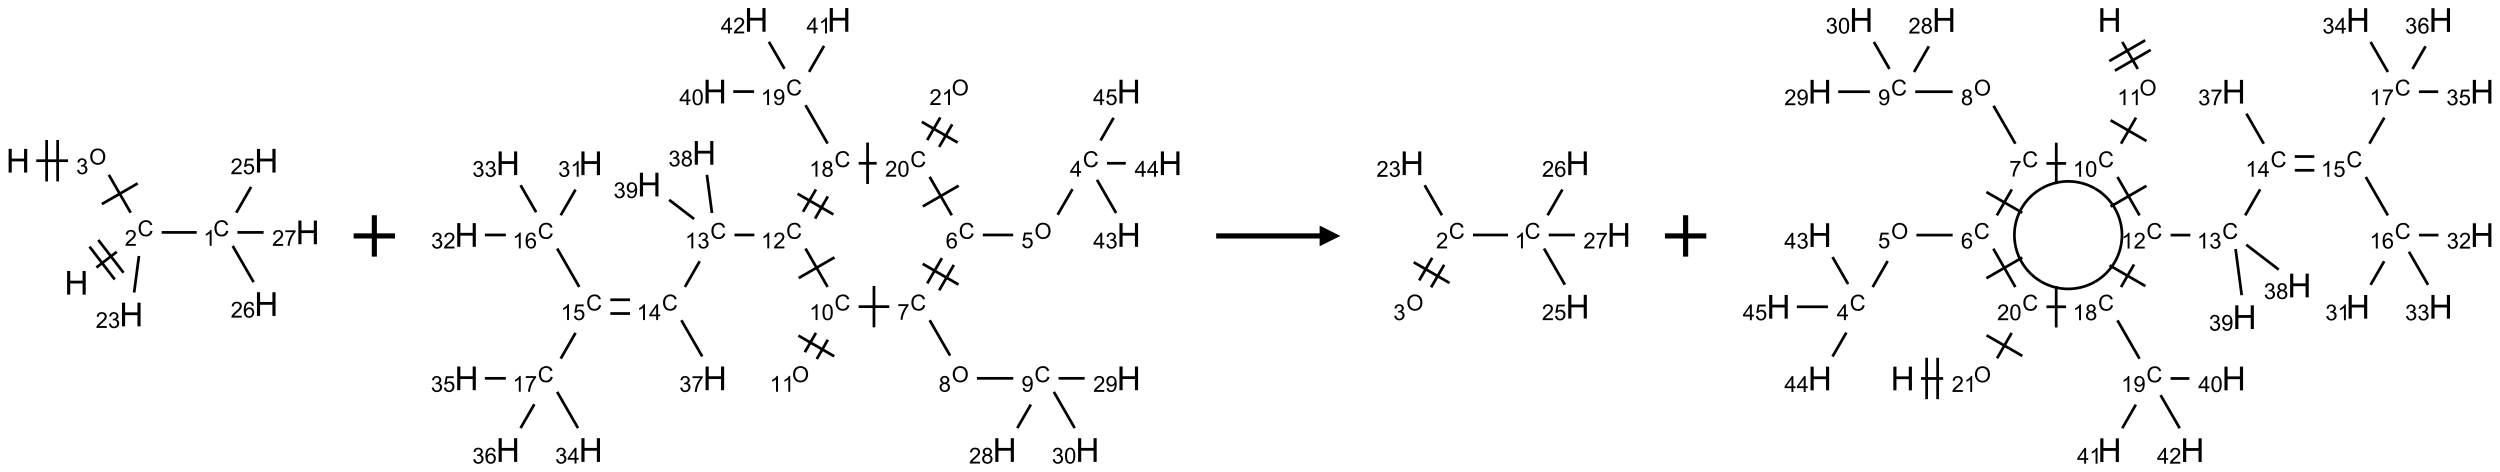 <?xml version="1.0" encoding="UTF-8"?>
<svg xmlns="http://www.w3.org/2000/svg" xmlns:xlink="http://www.w3.org/1999/xlink" width="1208" height="228" viewBox="0 0 1208 228">
<defs>
<g>
<g id="glyph-0-0">
<path d="M 2 0 L 2 -10 L 10 -10 L 10 0 Z M 2.25 -0.25 L 9.75 -0.25 L 9.75 -9.75 L 2.25 -9.75 Z M 2.25 -0.25 "/>
</g>
<g id="glyph-0-1">
<path d="M 1.281 0 L 1.281 -11.453 L 2.797 -11.453 L 2.797 -6.75 L 8.75 -6.75 L 8.75 -11.453 L 10.266 -11.453 L 10.266 0 L 8.75 0 L 8.75 -5.398 L 2.797 -5.398 L 2.797 0 Z M 1.281 0 "/>
</g>
<g id="glyph-1-0">
<path d="M 1.332 0 L 1.332 -6.668 L 6.668 -6.668 L 6.668 0 Z M 1.5 -0.168 L 6.5 -0.168 L 6.5 -6.5 L 1.5 -6.5 Z M 1.5 -0.168 "/>
</g>
<g id="glyph-1-1">
<path d="M 6.27 -2.676 L 7.281 -2.422 C 7.07 -1.594 6.688 -0.961 6.137 -0.523 C 5.586 -0.086 4.914 0.129 4.121 0.129 C 3.297 0.129 2.629 -0.039 2.113 -0.371 C 1.598 -0.707 1.203 -1.191 0.934 -1.828 C 0.664 -2.465 0.531 -3.145 0.531 -3.875 C 0.531 -4.672 0.684 -5.363 0.988 -5.957 C 1.293 -6.547 1.723 -6.996 2.285 -7.305 C 2.844 -7.613 3.461 -7.766 4.137 -7.766 C 4.898 -7.766 5.543 -7.57 6.062 -7.184 C 6.582 -6.793 6.945 -6.246 7.152 -5.543 L 6.156 -5.309 C 5.98 -5.863 5.723 -6.266 5.387 -6.52 C 5.051 -6.773 4.625 -6.902 4.113 -6.902 C 3.527 -6.902 3.039 -6.762 2.645 -6.48 C 2.25 -6.199 1.973 -5.82 1.812 -5.348 C 1.652 -4.871 1.574 -4.383 1.574 -3.879 C 1.574 -3.23 1.668 -2.664 1.855 -2.18 C 2.047 -1.695 2.34 -1.332 2.738 -1.094 C 3.137 -0.855 3.57 -0.734 4.035 -0.734 C 4.602 -0.734 5.082 -0.898 5.473 -1.223 C 5.867 -1.551 6.133 -2.035 6.27 -2.676 Z M 6.27 -2.676 "/>
</g>
<g id="glyph-1-2">
<path d="M 5.371 -0.902 L 5.371 0 L 0.324 0 C 0.316 -0.227 0.352 -0.441 0.434 -0.652 C 0.562 -0.996 0.766 -1.332 1.051 -1.668 C 1.332 -2 1.742 -2.387 2.277 -2.824 C 3.105 -3.504 3.668 -4.043 3.957 -4.441 C 4.25 -4.84 4.395 -5.215 4.395 -5.566 C 4.395 -5.938 4.262 -6.254 3.996 -6.508 C 3.73 -6.762 3.387 -6.891 2.957 -6.891 C 2.508 -6.891 2.145 -6.754 1.875 -6.484 C 1.605 -6.215 1.469 -5.84 1.465 -5.359 L 0.5 -5.457 C 0.566 -6.176 0.812 -6.727 1.246 -7.102 C 1.676 -7.477 2.254 -7.668 2.98 -7.668 C 3.711 -7.668 4.293 -7.465 4.719 -7.059 C 5.145 -6.652 5.359 -6.148 5.359 -5.547 C 5.359 -5.242 5.297 -4.941 5.172 -4.645 C 5.047 -4.352 4.84 -4.039 4.551 -3.715 C 4.262 -3.387 3.777 -2.938 3.105 -2.371 C 2.543 -1.898 2.18 -1.578 2.02 -1.41 C 1.859 -1.242 1.73 -1.07 1.625 -0.902 Z M 5.371 -0.902 "/>
</g>
<g id="glyph-1-3">
<path d="M 3.973 0 L 3.035 0 L 3.035 -5.973 C 2.809 -5.758 2.516 -5.543 2.148 -5.328 C 1.781 -5.113 1.453 -4.953 1.16 -4.844 L 1.16 -5.75 C 1.684 -5.996 2.145 -6.297 2.535 -6.645 C 2.93 -6.996 3.207 -7.336 3.371 -7.668 L 3.973 -7.668 Z M 3.973 0 "/>
</g>
<g id="glyph-1-4">
<path d="M 0.441 -2 L 1.426 -2.082 C 1.5 -1.605 1.668 -1.242 1.934 -1.004 C 2.199 -0.762 2.52 -0.641 2.895 -0.641 C 3.348 -0.641 3.73 -0.812 4.043 -1.152 C 4.355 -1.492 4.512 -1.941 4.512 -2.504 C 4.512 -3.039 4.359 -3.461 4.059 -3.77 C 3.758 -4.078 3.367 -4.234 2.879 -4.234 C 2.578 -4.234 2.305 -4.164 2.062 -4.027 C 1.82 -3.891 1.629 -3.715 1.488 -3.496 L 0.609 -3.609 L 1.348 -7.531 L 5.145 -7.531 L 5.145 -6.637 L 2.098 -6.637 L 1.688 -4.582 C 2.145 -4.902 2.625 -5.062 3.129 -5.062 C 3.797 -5.062 4.359 -4.832 4.816 -4.371 C 5.277 -3.91 5.504 -3.312 5.504 -2.59 C 5.504 -1.898 5.305 -1.301 4.902 -0.797 C 4.41 -0.18 3.742 0.129 2.895 0.129 C 2.199 0.129 1.633 -0.062 1.195 -0.453 C 0.758 -0.844 0.504 -1.359 0.441 -2 Z M 0.441 -2 "/>
</g>
<g id="glyph-1-5">
<path d="M 5.309 -5.766 L 4.375 -5.691 C 4.293 -6.059 4.172 -6.328 4.02 -6.496 C 3.766 -6.762 3.453 -6.895 3.082 -6.895 C 2.785 -6.895 2.523 -6.812 2.297 -6.645 C 2 -6.43 1.77 -6.117 1.598 -5.703 C 1.43 -5.289 1.34 -4.703 1.332 -3.938 C 1.559 -4.281 1.836 -4.535 2.16 -4.703 C 2.488 -4.871 2.828 -4.953 3.188 -4.953 C 3.812 -4.953 4.344 -4.723 4.785 -4.262 C 5.223 -3.801 5.441 -3.207 5.441 -2.48 C 5.441 -2 5.34 -1.555 5.133 -1.145 C 4.926 -0.73 4.641 -0.418 4.281 -0.199 C 3.922 0.02 3.512 0.129 3.051 0.129 C 2.27 0.129 1.633 -0.156 1.141 -0.73 C 0.648 -1.305 0.402 -2.254 0.402 -3.574 C 0.402 -5.051 0.672 -6.121 1.219 -6.793 C 1.695 -7.375 2.336 -7.668 3.141 -7.668 C 3.742 -7.668 4.234 -7.5 4.617 -7.16 C 5 -6.824 5.23 -6.359 5.309 -5.766 Z M 1.48 -2.473 C 1.48 -2.152 1.547 -1.844 1.684 -1.547 C 1.82 -1.25 2.016 -1.027 2.262 -0.871 C 2.508 -0.719 2.766 -0.641 3.035 -0.641 C 3.434 -0.641 3.773 -0.801 4.059 -1.121 C 4.344 -1.441 4.484 -1.875 4.484 -2.422 C 4.484 -2.949 4.344 -3.367 4.062 -3.668 C 3.781 -3.973 3.426 -4.125 3 -4.125 C 2.578 -4.125 2.219 -3.973 1.922 -3.668 C 1.625 -3.363 1.48 -2.969 1.48 -2.473 Z M 1.48 -2.473 "/>
</g>
<g id="glyph-1-6">
<path d="M 0.504 -6.637 L 0.504 -7.535 L 5.449 -7.535 L 5.449 -6.809 C 4.961 -6.289 4.48 -5.602 4.004 -4.746 C 3.527 -3.887 3.156 -3.004 2.895 -2.098 C 2.707 -1.461 2.59 -0.762 2.535 0 L 1.574 0 C 1.582 -0.602 1.703 -1.328 1.926 -2.176 C 2.152 -3.027 2.477 -3.848 2.898 -4.637 C 3.32 -5.426 3.77 -6.094 4.246 -6.637 Z M 0.504 -6.637 "/>
</g>
<g id="glyph-1-7">
<path d="M 0.516 -3.719 C 0.516 -4.984 0.855 -5.977 1.535 -6.695 C 2.215 -7.414 3.094 -7.77 4.172 -7.77 C 4.875 -7.77 5.512 -7.602 6.078 -7.266 C 6.645 -6.93 7.074 -6.461 7.371 -5.855 C 7.668 -5.254 7.816 -4.57 7.816 -3.809 C 7.816 -3.035 7.66 -2.34 7.348 -1.73 C 7.035 -1.117 6.594 -0.656 6.02 -0.34 C 5.449 -0.027 4.828 0.129 4.168 0.129 C 3.449 0.129 2.805 -0.043 2.238 -0.391 C 1.672 -0.738 1.246 -1.211 0.953 -1.812 C 0.66 -2.414 0.516 -3.047 0.516 -3.719 Z M 1.559 -3.703 C 1.559 -2.781 1.805 -2.059 2.301 -1.527 C 2.793 -1 3.414 -0.734 4.16 -0.734 C 4.922 -0.734 5.547 -1 6.039 -1.535 C 6.531 -2.07 6.777 -2.828 6.777 -3.812 C 6.777 -4.434 6.672 -4.977 6.461 -5.441 C 6.25 -5.902 5.945 -6.262 5.539 -6.52 C 5.133 -6.773 4.68 -6.902 4.176 -6.902 C 3.461 -6.902 2.848 -6.656 2.332 -6.164 C 1.816 -5.672 1.559 -4.852 1.559 -3.703 Z M 1.559 -3.703 "/>
</g>
<g id="glyph-1-8">
<path d="M 0.449 -2.016 L 1.387 -2.141 C 1.492 -1.609 1.676 -1.227 1.934 -0.992 C 2.191 -0.758 2.508 -0.641 2.879 -0.641 C 3.32 -0.641 3.695 -0.793 3.996 -1.098 C 4.301 -1.402 4.453 -1.781 4.453 -2.234 C 4.453 -2.664 4.312 -3.02 4.031 -3.301 C 3.75 -3.578 3.391 -3.719 2.957 -3.719 C 2.781 -3.719 2.562 -3.684 2.297 -3.613 L 2.402 -4.438 C 2.465 -4.43 2.516 -4.426 2.551 -4.426 C 2.949 -4.426 3.312 -4.531 3.629 -4.738 C 3.949 -4.949 4.109 -5.27 4.109 -5.703 C 4.109 -6.047 3.992 -6.332 3.762 -6.559 C 3.527 -6.785 3.227 -6.895 2.859 -6.895 C 2.496 -6.895 2.191 -6.781 1.949 -6.551 C 1.707 -6.324 1.547 -5.98 1.48 -5.52 L 0.543 -5.688 C 0.656 -6.316 0.918 -6.805 1.324 -7.148 C 1.73 -7.492 2.234 -7.668 2.84 -7.668 C 3.254 -7.668 3.641 -7.578 3.988 -7.398 C 4.34 -7.219 4.609 -6.977 4.793 -6.668 C 4.98 -6.359 5.074 -6.031 5.074 -5.684 C 5.074 -5.352 4.984 -5.051 4.809 -4.781 C 4.629 -4.512 4.367 -4.297 4.02 -4.137 C 4.473 -4.031 4.824 -3.816 5.074 -3.488 C 5.324 -3.16 5.449 -2.75 5.449 -2.254 C 5.449 -1.59 5.203 -1.023 4.719 -0.559 C 4.234 -0.098 3.617 0.137 2.875 0.137 C 2.203 0.137 1.648 -0.062 1.207 -0.465 C 0.762 -0.863 0.512 -1.379 0.449 -2.016 Z M 0.449 -2.016 "/>
</g>
<g id="glyph-1-9">
<path d="M 3.449 0 L 3.449 -1.828 L 0.137 -1.828 L 0.137 -2.688 L 3.621 -7.637 L 4.387 -7.637 L 4.387 -2.688 L 5.418 -2.688 L 5.418 -1.828 L 4.387 -1.828 L 4.387 0 Z M 3.449 -2.688 L 3.449 -6.129 L 1.059 -2.688 Z M 3.449 -2.688 "/>
</g>
<g id="glyph-1-10">
<path d="M 1.887 -4.141 C 1.496 -4.281 1.207 -4.484 1.02 -4.75 C 0.832 -5.016 0.738 -5.328 0.738 -5.699 C 0.738 -6.254 0.938 -6.719 1.34 -7.098 C 1.738 -7.477 2.27 -7.668 2.934 -7.668 C 3.598 -7.668 4.137 -7.473 4.543 -7.086 C 4.949 -6.699 5.152 -6.227 5.152 -5.672 C 5.152 -5.316 5.059 -5.008 4.871 -4.746 C 4.688 -4.484 4.406 -4.281 4.027 -4.141 C 4.496 -3.988 4.852 -3.742 5.098 -3.402 C 5.34 -3.062 5.465 -2.656 5.465 -2.184 C 5.465 -1.531 5.234 -0.98 4.77 -0.535 C 4.309 -0.09 3.703 0.129 2.949 0.129 C 2.195 0.129 1.586 -0.094 1.125 -0.539 C 0.664 -0.984 0.434 -1.543 0.434 -2.207 C 0.434 -2.703 0.559 -3.121 0.809 -3.457 C 1.062 -3.793 1.422 -4.02 1.887 -4.141 Z M 1.699 -5.73 C 1.699 -5.367 1.812 -5.074 2.047 -4.844 C 2.281 -4.613 2.582 -4.5 2.953 -4.5 C 3.312 -4.5 3.609 -4.613 3.84 -4.84 C 4.07 -5.066 4.188 -5.348 4.188 -5.676 C 4.188 -6.02 4.07 -6.309 3.832 -6.543 C 3.594 -6.777 3.297 -6.895 2.941 -6.895 C 2.586 -6.895 2.289 -6.781 2.051 -6.551 C 1.816 -6.324 1.699 -6.047 1.699 -5.73 Z M 1.395 -2.203 C 1.395 -1.938 1.461 -1.676 1.586 -1.426 C 1.711 -1.176 1.902 -0.984 2.152 -0.848 C 2.402 -0.711 2.672 -0.641 2.957 -0.641 C 3.406 -0.641 3.777 -0.785 4.066 -1.074 C 4.359 -1.363 4.504 -1.727 4.504 -2.172 C 4.504 -2.625 4.355 -2.996 4.055 -3.293 C 3.754 -3.586 3.379 -3.734 2.926 -3.734 C 2.484 -3.734 2.121 -3.59 1.832 -3.297 C 1.543 -3.004 1.395 -2.641 1.395 -2.203 Z M 1.395 -2.203 "/>
</g>
<g id="glyph-1-11">
<path d="M 0.582 -1.766 L 1.484 -1.848 C 1.562 -1.426 1.707 -1.117 1.922 -0.926 C 2.137 -0.734 2.414 -0.641 2.75 -0.641 C 3.039 -0.641 3.289 -0.707 3.508 -0.84 C 3.727 -0.973 3.902 -1.148 4.043 -1.367 C 4.18 -1.586 4.297 -1.887 4.391 -2.262 C 4.484 -2.637 4.531 -3.016 4.531 -3.406 C 4.531 -3.449 4.531 -3.512 4.527 -3.594 C 4.34 -3.297 4.082 -3.055 3.758 -2.867 C 3.434 -2.68 3.082 -2.59 2.703 -2.59 C 2.07 -2.59 1.535 -2.816 1.098 -3.277 C 0.66 -3.734 0.441 -4.34 0.441 -5.09 C 0.441 -5.863 0.672 -6.484 1.129 -6.957 C 1.586 -7.43 2.156 -7.668 2.844 -7.668 C 3.34 -7.668 3.793 -7.531 4.207 -7.266 C 4.617 -7 4.93 -6.617 5.145 -6.121 C 5.355 -5.629 5.465 -4.91 5.465 -3.973 C 5.465 -2.996 5.359 -2.223 5.145 -1.645 C 4.934 -1.066 4.617 -0.625 4.199 -0.324 C 3.781 -0.02 3.293 0.129 2.73 0.129 C 2.133 0.129 1.645 -0.035 1.266 -0.367 C 0.887 -0.699 0.66 -1.164 0.582 -1.766 Z M 4.422 -5.137 C 4.422 -5.676 4.277 -6.102 3.992 -6.418 C 3.707 -6.734 3.359 -6.891 2.957 -6.891 C 2.543 -6.891 2.18 -6.719 1.871 -6.379 C 1.562 -6.039 1.406 -5.598 1.406 -5.059 C 1.406 -4.57 1.555 -4.176 1.848 -3.871 C 2.141 -3.566 2.5 -3.418 2.934 -3.418 C 3.367 -3.418 3.723 -3.57 4.004 -3.871 C 4.281 -4.176 4.422 -4.598 4.422 -5.137 Z M 4.422 -5.137 "/>
</g>
<g id="glyph-1-12">
<path d="M 0.441 -3.766 C 0.441 -4.668 0.535 -5.395 0.723 -5.945 C 0.906 -6.496 1.184 -6.922 1.551 -7.219 C 1.918 -7.516 2.375 -7.668 2.934 -7.668 C 3.344 -7.668 3.703 -7.586 4.012 -7.418 C 4.32 -7.254 4.574 -7.016 4.777 -6.707 C 4.977 -6.395 5.137 -6.016 5.25 -5.57 C 5.363 -5.125 5.422 -4.523 5.422 -3.766 C 5.422 -2.871 5.328 -2.148 5.145 -1.598 C 4.961 -1.047 4.688 -0.621 4.32 -0.32 C 3.953 -0.02 3.492 0.129 2.934 0.129 C 2.195 0.129 1.617 -0.133 1.199 -0.66 C 0.695 -1.297 0.441 -2.332 0.441 -3.766 Z M 1.406 -3.766 C 1.406 -2.512 1.555 -1.68 1.848 -1.262 C 2.141 -0.848 2.5 -0.641 2.934 -0.641 C 3.363 -0.641 3.727 -0.848 4.02 -1.266 C 4.312 -1.684 4.457 -2.516 4.457 -3.766 C 4.457 -5.023 4.312 -5.859 4.02 -6.27 C 3.727 -6.684 3.359 -6.891 2.922 -6.891 C 2.492 -6.891 2.148 -6.707 1.891 -6.344 C 1.566 -5.879 1.406 -5.02 1.406 -3.766 Z M 1.406 -3.766 "/>
</g>
</g>
</defs>
<path fill="none" stroke-width="0.033" stroke-linecap="butt" stroke-linejoin="miter" stroke="rgb(0%, 0%, 0%)" stroke-opacity="1" stroke-miterlimit="10" d="M 0.948 1.29 L 1.194 1.101 " transform="matrix(40, 0, 0, 40, 8.652, 77.654)"/>
<path fill="none" stroke-width="0.033" stroke-linecap="butt" stroke-linejoin="miter" stroke="rgb(0%, 0%, 0%)" stroke-opacity="1" stroke-miterlimit="10" d="M 1.276 1.353 L 0.971 0.957 " transform="matrix(40, 0, 0, 40, 8.652, 77.654)"/>
<path fill="none" stroke-width="0.033" stroke-linecap="butt" stroke-linejoin="miter" stroke="rgb(0%, 0%, 0%)" stroke-opacity="1" stroke-miterlimit="10" d="M 1.17 1.435 L 0.865 1.038 " transform="matrix(40, 0, 0, 40, 8.652, 77.654)"/>
<path fill="none" stroke-width="0.033" stroke-linecap="butt" stroke-linejoin="miter" stroke="rgb(0%, 0%, 0%)" stroke-opacity="1" stroke-miterlimit="10" d="M 1.737 0.866 L 2.16 0.866 " transform="matrix(40, 0, 0, 40, 8.652, 77.654)"/>
<path fill="none" stroke-width="0.033" stroke-linecap="butt" stroke-linejoin="miter" stroke="rgb(0%, 0%, 0%)" stroke-opacity="1" stroke-miterlimit="10" d="M 2.638 0.628 L 2.817 0.317 " transform="matrix(40, 0, 0, 40, 8.652, 77.654)"/>
<path fill="none" stroke-width="0.033" stroke-linecap="butt" stroke-linejoin="miter" stroke="rgb(0%, 0%, 0%)" stroke-opacity="1" stroke-miterlimit="10" d="M 2.595 1.03 L 2.847 1.467 " transform="matrix(40, 0, 0, 40, 8.652, 77.654)"/>
<path fill="none" stroke-width="0.033" stroke-linecap="butt" stroke-linejoin="miter" stroke="rgb(0%, 0%, 0%)" stroke-opacity="1" stroke-miterlimit="10" d="M 2.652 0.866 L 2.968 0.866 " transform="matrix(40, 0, 0, 40, 8.652, 77.654)"/>
<path fill="none" stroke-width="0.033" stroke-linecap="butt" stroke-linejoin="miter" stroke="rgb(0%, 0%, 0%)" stroke-opacity="1" stroke-miterlimit="10" d="M 1.362 0.628 L 1.098 0.17 " transform="matrix(40, 0, 0, 40, 8.652, 77.654)"/>
<path fill="none" stroke-width="0.033" stroke-linecap="butt" stroke-linejoin="miter" stroke="rgb(0%, 0%, 0%)" stroke-opacity="1" stroke-miterlimit="10" d="M 1.447 0.274 L 1.014 0.524 " transform="matrix(40, 0, 0, 40, 8.652, 77.654)"/>
<path fill="none" stroke-width="0.033" stroke-linecap="butt" stroke-linejoin="miter" stroke="rgb(0%, 0%, 0%)" stroke-opacity="1" stroke-miterlimit="10" d="M 0.605 0 L 0.222 0 " transform="matrix(40, 0, 0, 40, 8.652, 77.654)"/>
<path fill="none" stroke-width="0.033" stroke-linecap="butt" stroke-linejoin="miter" stroke="rgb(0%, 0%, 0%)" stroke-opacity="1" stroke-miterlimit="10" d="M 0.347 -0.25 L 0.347 0.25 " transform="matrix(40, 0, 0, 40, 8.652, 77.654)"/>
<path fill="none" stroke-width="0.033" stroke-linecap="butt" stroke-linejoin="miter" stroke="rgb(0%, 0%, 0%)" stroke-opacity="1" stroke-miterlimit="10" d="M 0.48 -0.25 L 0.48 0.25 " transform="matrix(40, 0, 0, 40, 8.652, 77.654)"/>
<path fill="none" stroke-width="0.033" stroke-linecap="butt" stroke-linejoin="miter" stroke="rgb(0%, 0%, 0%)" stroke-opacity="1" stroke-miterlimit="10" d="M 1.462 1.151 L 1.404 1.592 " transform="matrix(40, 0, 0, 40, 8.652, 77.654)"/>
<g fill="rgb(0%, 0%, 0%)" fill-opacity="1">
<use xlink:href="#glyph-0-1" x="31.145" y="142.375"/>
</g>
<g fill="rgb(0%, 0%, 0%)" fill-opacity="1">
<use xlink:href="#glyph-1-1" x="66.434" y="114.141"/>
</g>
<g fill="rgb(0%, 0%, 0%)" fill-opacity="1">
<use xlink:href="#glyph-1-2" x="60.262" y="118.777"/>
</g>
<g fill="rgb(0%, 0%, 0%)" fill-opacity="1">
<use xlink:href="#glyph-1-1" x="103.059" y="114.141"/>
</g>
<g fill="rgb(0%, 0%, 0%)" fill-opacity="1">
<use xlink:href="#glyph-1-3" x="98.281" y="118.777"/>
</g>
<g fill="rgb(0%, 0%, 0%)" fill-opacity="1">
<use xlink:href="#glyph-0-1" x="122.879" y="83.383"/>
</g>
<g fill="rgb(0%, 0%, 0%)" fill-opacity="1">
<use xlink:href="#glyph-1-2" x="111.391" y="84.176"/>
<use xlink:href="#glyph-1-4" x="117.323" y="84.176"/>
</g>
<g fill="rgb(0%, 0%, 0%)" fill-opacity="1">
<use xlink:href="#glyph-0-1" x="122.879" y="152.664"/>
</g>
<g fill="rgb(0%, 0%, 0%)" fill-opacity="1">
<use xlink:href="#glyph-1-2" x="111.453" y="153.457"/>
<use xlink:href="#glyph-1-5" x="117.385" y="153.457"/>
</g>
<g fill="rgb(0%, 0%, 0%)" fill-opacity="1">
<use xlink:href="#glyph-0-1" x="142.879" y="118.023"/>
</g>
<g fill="rgb(0%, 0%, 0%)" fill-opacity="1">
<use xlink:href="#glyph-1-2" x="131.449" y="118.816"/>
<use xlink:href="#glyph-1-6" x="137.382" y="118.816"/>
</g>
<g fill="rgb(0%, 0%, 0%)" fill-opacity="1">
<use xlink:href="#glyph-1-7" x="43.074" y="79.504"/>
</g>
<g fill="rgb(0%, 0%, 0%)" fill-opacity="1">
<use xlink:href="#glyph-1-8" x="36.809" y="84.137"/>
</g>
<g fill="rgb(0%, 0%, 0%)" fill-opacity="1">
<use xlink:href="#glyph-0-1" x="2.879" y="83.383"/>
</g>
<g fill="rgb(0%, 0%, 0%)" fill-opacity="1">
<use xlink:href="#glyph-0-1" x="57.66" y="157.68"/>
</g>
<g fill="rgb(0%, 0%, 0%)" fill-opacity="1">
<use xlink:href="#glyph-1-2" x="46.227" y="158.473"/>
<use xlink:href="#glyph-1-8" x="52.159" y="158.473"/>
</g>
<path fill="none" stroke-width="0.062" stroke-linecap="butt" stroke-linejoin="miter" stroke="rgb(0%, 0%, 0%)" stroke-opacity="1" stroke-miterlimit="10" d="M -0 0 L 0.5 0 M 0.25 -0.25 L 0.25 0.25 " transform="matrix(40, 0, 0, 40, 170.875, 114)"/>
<path fill="none" stroke-width="0.033" stroke-linecap="butt" stroke-linejoin="miter" stroke="rgb(0%, 0%, 0%)" stroke-opacity="1" stroke-miterlimit="10" d="M 7.32 2.044 L 7.141 2.354 " transform="matrix(40, 0, 0, 40, 225.422, 9.611)"/>
<path fill="none" stroke-width="0.033" stroke-linecap="butt" stroke-linejoin="miter" stroke="rgb(0%, 0%, 0%)" stroke-opacity="1" stroke-miterlimit="10" d="M 6.604 2.598 L 6.237 2.598 " transform="matrix(40, 0, 0, 40, 225.422, 9.611)"/>
<path fill="none" stroke-width="0.033" stroke-linecap="butt" stroke-linejoin="miter" stroke="rgb(0%, 0%, 0%)" stroke-opacity="1" stroke-miterlimit="10" d="M 5.743 2.877 L 5.565 3.184 " transform="matrix(40, 0, 0, 40, 225.422, 9.611)"/>
<path fill="none" stroke-width="0.033" stroke-linecap="butt" stroke-linejoin="miter" stroke="rgb(0%, 0%, 0%)" stroke-opacity="1" stroke-miterlimit="10" d="M 5.887 2.96 L 5.71 3.267 " transform="matrix(40, 0, 0, 40, 225.422, 9.611)"/>
<path fill="none" stroke-width="0.033" stroke-linecap="butt" stroke-linejoin="miter" stroke="rgb(0%, 0%, 0%)" stroke-opacity="1" stroke-miterlimit="10" d="M 5.51 2.947 L 5.943 3.197 " transform="matrix(40, 0, 0, 40, 225.422, 9.611)"/>
<path fill="none" stroke-width="0.033" stroke-linecap="butt" stroke-linejoin="miter" stroke="rgb(0%, 0%, 0%)" stroke-opacity="1" stroke-miterlimit="10" d="M 5.595 3.628 L 5.841 4.055 " transform="matrix(40, 0, 0, 40, 225.422, 9.611)"/>
<path fill="none" stroke-width="0.033" stroke-linecap="butt" stroke-linejoin="miter" stroke="rgb(0%, 0%, 0%)" stroke-opacity="1" stroke-miterlimit="10" d="M 6.166 4.33 L 6.605 4.33 " transform="matrix(40, 0, 0, 40, 225.422, 9.611)"/>
<path fill="none" stroke-width="0.033" stroke-linecap="butt" stroke-linejoin="miter" stroke="rgb(0%, 0%, 0%)" stroke-opacity="1" stroke-miterlimit="10" d="M 6.817 4.647 L 6.653 4.931 " transform="matrix(40, 0, 0, 40, 225.422, 9.611)"/>
<path fill="none" stroke-width="0.033" stroke-linecap="butt" stroke-linejoin="miter" stroke="rgb(0%, 0%, 0%)" stroke-opacity="1" stroke-miterlimit="10" d="M 7.152 4.33 L 7.467 4.33 " transform="matrix(40, 0, 0, 40, 225.422, 9.611)"/>
<path fill="none" stroke-width="0.033" stroke-linecap="butt" stroke-linejoin="miter" stroke="rgb(0%, 0%, 0%)" stroke-opacity="1" stroke-miterlimit="10" d="M 7.095 4.494 L 7.347 4.931 " transform="matrix(40, 0, 0, 40, 225.422, 9.611)"/>
<path fill="none" stroke-width="0.033" stroke-linecap="butt" stroke-linejoin="miter" stroke="rgb(0%, 0%, 0%)" stroke-opacity="1" stroke-miterlimit="10" d="M 5.107 3.464 L 4.737 3.464 " transform="matrix(40, 0, 0, 40, 225.422, 9.611)"/>
<path fill="none" stroke-width="0.033" stroke-linecap="butt" stroke-linejoin="miter" stroke="rgb(0%, 0%, 0%)" stroke-opacity="1" stroke-miterlimit="10" d="M 4.922 3.214 L 4.922 3.714 " transform="matrix(40, 0, 0, 40, 225.422, 9.611)"/>
<path fill="none" stroke-width="0.033" stroke-linecap="butt" stroke-linejoin="miter" stroke="rgb(0%, 0%, 0%)" stroke-opacity="1" stroke-miterlimit="10" d="M 4.221 3.781 L 4.087 4.014 " transform="matrix(40, 0, 0, 40, 225.422, 9.611)"/>
<path fill="none" stroke-width="0.033" stroke-linecap="butt" stroke-linejoin="miter" stroke="rgb(0%, 0%, 0%)" stroke-opacity="1" stroke-miterlimit="10" d="M 4.365 3.864 L 4.231 4.097 " transform="matrix(40, 0, 0, 40, 225.422, 9.611)"/>
<path fill="none" stroke-width="0.033" stroke-linecap="butt" stroke-linejoin="miter" stroke="rgb(0%, 0%, 0%)" stroke-opacity="1" stroke-miterlimit="10" d="M 4.009 3.814 L 4.442 4.064 " transform="matrix(40, 0, 0, 40, 225.422, 9.611)"/>
<path fill="none" stroke-width="0.033" stroke-linecap="butt" stroke-linejoin="miter" stroke="rgb(0%, 0%, 0%)" stroke-opacity="1" stroke-miterlimit="10" d="M 4.362 3.226 L 4.095 2.762 " transform="matrix(40, 0, 0, 40, 225.422, 9.611)"/>
<path fill="none" stroke-width="0.033" stroke-linecap="butt" stroke-linejoin="miter" stroke="rgb(0%, 0%, 0%)" stroke-opacity="1" stroke-miterlimit="10" d="M 4.445 2.869 L 4.012 3.119 " transform="matrix(40, 0, 0, 40, 225.422, 9.611)"/>
<path fill="none" stroke-width="0.033" stroke-linecap="butt" stroke-linejoin="miter" stroke="rgb(0%, 0%, 0%)" stroke-opacity="1" stroke-miterlimit="10" d="M 3.477 2.598 L 3.237 2.598 " transform="matrix(40, 0, 0, 40, 225.422, 9.611)"/>
<path fill="none" stroke-width="0.033" stroke-linecap="butt" stroke-linejoin="miter" stroke="rgb(0%, 0%, 0%)" stroke-opacity="1" stroke-miterlimit="10" d="M 2.817 2.915 L 2.638 3.226 " transform="matrix(40, 0, 0, 40, 225.422, 9.611)"/>
<path fill="none" stroke-width="0.033" stroke-linecap="butt" stroke-linejoin="miter" stroke="rgb(0%, 0%, 0%)" stroke-opacity="1" stroke-miterlimit="10" d="M 1.975 3.381 L 1.737 3.381 " transform="matrix(40, 0, 0, 40, 225.422, 9.611)"/>
<path fill="none" stroke-width="0.033" stroke-linecap="butt" stroke-linejoin="miter" stroke="rgb(0%, 0%, 0%)" stroke-opacity="1" stroke-miterlimit="10" d="M 1.975 3.547 L 1.737 3.547 " transform="matrix(40, 0, 0, 40, 225.422, 9.611)"/>
<path fill="none" stroke-width="0.033" stroke-linecap="butt" stroke-linejoin="miter" stroke="rgb(0%, 0%, 0%)" stroke-opacity="1" stroke-miterlimit="10" d="M 1.362 3.226 L 1.095 2.762 " transform="matrix(40, 0, 0, 40, 225.422, 9.611)"/>
<path fill="none" stroke-width="0.033" stroke-linecap="butt" stroke-linejoin="miter" stroke="rgb(0%, 0%, 0%)" stroke-opacity="1" stroke-miterlimit="10" d="M 1.138 2.36 L 1.317 2.05 " transform="matrix(40, 0, 0, 40, 225.422, 9.611)"/>
<path fill="none" stroke-width="0.033" stroke-linecap="butt" stroke-linejoin="miter" stroke="rgb(0%, 0%, 0%)" stroke-opacity="1" stroke-miterlimit="10" d="M 0.475 2.598 L 0.222 2.598 " transform="matrix(40, 0, 0, 40, 225.422, 9.611)"/>
<path fill="none" stroke-width="0.033" stroke-linecap="butt" stroke-linejoin="miter" stroke="rgb(0%, 0%, 0%)" stroke-opacity="1" stroke-miterlimit="10" d="M 0.841 2.323 L 0.653 1.997 " transform="matrix(40, 0, 0, 40, 225.422, 9.611)"/>
<path fill="none" stroke-width="0.033" stroke-linecap="butt" stroke-linejoin="miter" stroke="rgb(0%, 0%, 0%)" stroke-opacity="1" stroke-miterlimit="10" d="M 1.317 3.781 L 1.138 4.092 " transform="matrix(40, 0, 0, 40, 225.422, 9.611)"/>
<path fill="none" stroke-width="0.033" stroke-linecap="butt" stroke-linejoin="miter" stroke="rgb(0%, 0%, 0%)" stroke-opacity="1" stroke-miterlimit="10" d="M 1.095 4.494 L 1.347 4.931 " transform="matrix(40, 0, 0, 40, 225.422, 9.611)"/>
<path fill="none" stroke-width="0.033" stroke-linecap="butt" stroke-linejoin="miter" stroke="rgb(0%, 0%, 0%)" stroke-opacity="1" stroke-miterlimit="10" d="M 0.475 4.33 L 0.222 4.33 " transform="matrix(40, 0, 0, 40, 225.422, 9.611)"/>
<path fill="none" stroke-width="0.033" stroke-linecap="butt" stroke-linejoin="miter" stroke="rgb(0%, 0%, 0%)" stroke-opacity="1" stroke-miterlimit="10" d="M 0.819 4.643 L 0.653 4.931 " transform="matrix(40, 0, 0, 40, 225.422, 9.611)"/>
<path fill="none" stroke-width="0.033" stroke-linecap="butt" stroke-linejoin="miter" stroke="rgb(0%, 0%, 0%)" stroke-opacity="1" stroke-miterlimit="10" d="M 2.595 3.628 L 2.847 4.065 " transform="matrix(40, 0, 0, 40, 225.422, 9.611)"/>
<path fill="none" stroke-width="0.033" stroke-linecap="butt" stroke-linejoin="miter" stroke="rgb(0%, 0%, 0%)" stroke-opacity="1" stroke-miterlimit="10" d="M 2.965 2.333 L 2.904 1.872 " transform="matrix(40, 0, 0, 40, 225.422, 9.611)"/>
<path fill="none" stroke-width="0.033" stroke-linecap="butt" stroke-linejoin="miter" stroke="rgb(0%, 0%, 0%)" stroke-opacity="1" stroke-miterlimit="10" d="M 2.749 2.405 L 2.448 2.174 " transform="matrix(40, 0, 0, 40, 225.422, 9.611)"/>
<path fill="none" stroke-width="0.033" stroke-linecap="butt" stroke-linejoin="miter" stroke="rgb(0%, 0%, 0%)" stroke-opacity="1" stroke-miterlimit="10" d="M 4.21 2.401 L 4.365 2.132 " transform="matrix(40, 0, 0, 40, 225.422, 9.611)"/>
<path fill="none" stroke-width="0.033" stroke-linecap="butt" stroke-linejoin="miter" stroke="rgb(0%, 0%, 0%)" stroke-opacity="1" stroke-miterlimit="10" d="M 4.065 2.318 L 4.221 2.048 " transform="matrix(40, 0, 0, 40, 225.422, 9.611)"/>
<path fill="none" stroke-width="0.033" stroke-linecap="butt" stroke-linejoin="miter" stroke="rgb(0%, 0%, 0%)" stroke-opacity="1" stroke-miterlimit="10" d="M 4.432 2.35 L 3.999 2.1 " transform="matrix(40, 0, 0, 40, 225.422, 9.611)"/>
<path fill="none" stroke-width="0.033" stroke-linecap="butt" stroke-linejoin="miter" stroke="rgb(0%, 0%, 0%)" stroke-opacity="1" stroke-miterlimit="10" d="M 4.362 1.494 L 4.095 1.03 " transform="matrix(40, 0, 0, 40, 225.422, 9.611)"/>
<path fill="none" stroke-width="0.033" stroke-linecap="butt" stroke-linejoin="miter" stroke="rgb(0%, 0%, 0%)" stroke-opacity="1" stroke-miterlimit="10" d="M 3.474 0.866 L 3.222 0.866 " transform="matrix(40, 0, 0, 40, 225.422, 9.611)"/>
<path fill="none" stroke-width="0.033" stroke-linecap="butt" stroke-linejoin="miter" stroke="rgb(0%, 0%, 0%)" stroke-opacity="1" stroke-miterlimit="10" d="M 4.138 0.628 L 4.319 0.314 " transform="matrix(40, 0, 0, 40, 225.422, 9.611)"/>
<path fill="none" stroke-width="0.033" stroke-linecap="butt" stroke-linejoin="miter" stroke="rgb(0%, 0%, 0%)" stroke-opacity="1" stroke-miterlimit="10" d="M 3.841 0.591 L 3.653 0.265 " transform="matrix(40, 0, 0, 40, 225.422, 9.611)"/>
<path fill="none" stroke-width="0.033" stroke-linecap="butt" stroke-linejoin="miter" stroke="rgb(0%, 0%, 0%)" stroke-opacity="1" stroke-miterlimit="10" d="M 4.737 1.732 L 4.954 1.732 " transform="matrix(40, 0, 0, 40, 225.422, 9.611)"/>
<path fill="none" stroke-width="0.033" stroke-linecap="butt" stroke-linejoin="miter" stroke="rgb(0%, 0%, 0%)" stroke-opacity="1" stroke-miterlimit="10" d="M 4.845 1.982 L 4.845 1.482 " transform="matrix(40, 0, 0, 40, 225.422, 9.611)"/>
<path fill="none" stroke-width="0.033" stroke-linecap="butt" stroke-linejoin="miter" stroke="rgb(0%, 0%, 0%)" stroke-opacity="1" stroke-miterlimit="10" d="M 5.595 1.896 L 5.862 2.36 " transform="matrix(40, 0, 0, 40, 225.422, 9.611)"/>
<path fill="none" stroke-width="0.033" stroke-linecap="butt" stroke-linejoin="miter" stroke="rgb(0%, 0%, 0%)" stroke-opacity="1" stroke-miterlimit="10" d="M 5.512 2.253 L 5.945 2.003 " transform="matrix(40, 0, 0, 40, 225.422, 9.611)"/>
<path fill="none" stroke-width="0.033" stroke-linecap="butt" stroke-linejoin="miter" stroke="rgb(0%, 0%, 0%)" stroke-opacity="1" stroke-miterlimit="10" d="M 5.71 1.535 L 5.867 1.262 " transform="matrix(40, 0, 0, 40, 225.422, 9.611)"/>
<path fill="none" stroke-width="0.033" stroke-linecap="butt" stroke-linejoin="miter" stroke="rgb(0%, 0%, 0%)" stroke-opacity="1" stroke-miterlimit="10" d="M 5.565 1.452 L 5.723 1.179 " transform="matrix(40, 0, 0, 40, 225.422, 9.611)"/>
<path fill="none" stroke-width="0.033" stroke-linecap="butt" stroke-linejoin="miter" stroke="rgb(0%, 0%, 0%)" stroke-opacity="1" stroke-miterlimit="10" d="M 5.933 1.482 L 5.5 1.232 " transform="matrix(40, 0, 0, 40, 225.422, 9.611)"/>
<path fill="none" stroke-width="0.033" stroke-linecap="butt" stroke-linejoin="miter" stroke="rgb(0%, 0%, 0%)" stroke-opacity="1" stroke-miterlimit="10" d="M 7.616 1.932 L 7.847 2.333 " transform="matrix(40, 0, 0, 40, 225.422, 9.611)"/>
<path fill="none" stroke-width="0.033" stroke-linecap="butt" stroke-linejoin="miter" stroke="rgb(0%, 0%, 0%)" stroke-opacity="1" stroke-miterlimit="10" d="M 7.737 1.732 L 7.964 1.732 " transform="matrix(40, 0, 0, 40, 225.422, 9.611)"/>
<path fill="none" stroke-width="0.033" stroke-linecap="butt" stroke-linejoin="miter" stroke="rgb(0%, 0%, 0%)" stroke-opacity="1" stroke-miterlimit="10" d="M 7.659 1.457 L 7.817 1.183 " transform="matrix(40, 0, 0, 40, 225.422, 9.611)"/>
<g fill="rgb(0%, 0%, 0%)" fill-opacity="1">
<use xlink:href="#glyph-1-1" x="523.203" y="80.738"/>
</g>
<g fill="rgb(0%, 0%, 0%)" fill-opacity="1">
<use xlink:href="#glyph-1-9" x="516.984" y="85.344"/>
</g>
<g fill="rgb(0%, 0%, 0%)" fill-opacity="1">
<use xlink:href="#glyph-1-7" x="499.844" y="115.383"/>
</g>
<g fill="rgb(0%, 0%, 0%)" fill-opacity="1">
<use xlink:href="#glyph-1-4" x="493.52" y="119.883"/>
</g>
<g fill="rgb(0%, 0%, 0%)" fill-opacity="1">
<use xlink:href="#glyph-1-1" x="463.203" y="115.379"/>
</g>
<g fill="rgb(0%, 0%, 0%)" fill-opacity="1">
<use xlink:href="#glyph-1-5" x="456.957" y="120.016"/>
</g>
<g fill="rgb(0%, 0%, 0%)" fill-opacity="1">
<use xlink:href="#glyph-1-1" x="439.828" y="150.02"/>
</g>
<g fill="rgb(0%, 0%, 0%)" fill-opacity="1">
<use xlink:href="#glyph-1-6" x="433.578" y="154.527"/>
</g>
<g fill="rgb(0%, 0%, 0%)" fill-opacity="1">
<use xlink:href="#glyph-1-7" x="459.844" y="184.664"/>
</g>
<g fill="rgb(0%, 0%, 0%)" fill-opacity="1">
<use xlink:href="#glyph-1-10" x="453.562" y="189.297"/>
</g>
<g fill="rgb(0%, 0%, 0%)" fill-opacity="1">
<use xlink:href="#glyph-1-1" x="499.828" y="184.66"/>
</g>
<g fill="rgb(0%, 0%, 0%)" fill-opacity="1">
<use xlink:href="#glyph-1-11" x="493.562" y="189.297"/>
</g>
<g fill="rgb(0%, 0%, 0%)" fill-opacity="1">
<use xlink:href="#glyph-0-1" x="479.648" y="223.184"/>
</g>
<g fill="rgb(0%, 0%, 0%)" fill-opacity="1">
<use xlink:href="#glyph-1-2" x="468.203" y="223.977"/>
<use xlink:href="#glyph-1-10" x="474.135" y="223.977"/>
</g>
<g fill="rgb(0%, 0%, 0%)" fill-opacity="1">
<use xlink:href="#glyph-0-1" x="539.648" y="188.543"/>
</g>
<g fill="rgb(0%, 0%, 0%)" fill-opacity="1">
<use xlink:href="#glyph-1-2" x="528.203" y="189.336"/>
<use xlink:href="#glyph-1-11" x="534.135" y="189.336"/>
</g>
<g fill="rgb(0%, 0%, 0%)" fill-opacity="1">
<use xlink:href="#glyph-0-1" x="519.648" y="223.184"/>
</g>
<g fill="rgb(0%, 0%, 0%)" fill-opacity="1">
<use xlink:href="#glyph-1-8" x="508.242" y="223.977"/>
<use xlink:href="#glyph-1-12" x="514.174" y="223.977"/>
</g>
<g fill="rgb(0%, 0%, 0%)" fill-opacity="1">
<use xlink:href="#glyph-1-1" x="403.203" y="150.02"/>
</g>
<g fill="rgb(0%, 0%, 0%)" fill-opacity="1">
<use xlink:href="#glyph-1-3" x="391.047" y="154.656"/>
<use xlink:href="#glyph-1-12" x="396.979" y="154.656"/>
</g>
<g fill="rgb(0%, 0%, 0%)" fill-opacity="1">
<use xlink:href="#glyph-1-7" x="382.668" y="184.664"/>
</g>
<g fill="rgb(0%, 0%, 0%)" fill-opacity="1">
<use xlink:href="#glyph-1-3" x="371.941" y="189.297"/>
<use xlink:href="#glyph-1-3" x="377.874" y="189.297"/>
</g>
<g fill="rgb(0%, 0%, 0%)" fill-opacity="1">
<use xlink:href="#glyph-1-1" x="379.828" y="115.379"/>
</g>
<g fill="rgb(0%, 0%, 0%)" fill-opacity="1">
<use xlink:href="#glyph-1-3" x="367.723" y="120.016"/>
<use xlink:href="#glyph-1-2" x="373.655" y="120.016"/>
</g>
<g fill="rgb(0%, 0%, 0%)" fill-opacity="1">
<use xlink:href="#glyph-1-1" x="343.203" y="115.379"/>
</g>
<g fill="rgb(0%, 0%, 0%)" fill-opacity="1">
<use xlink:href="#glyph-1-3" x="331.02" y="120.016"/>
<use xlink:href="#glyph-1-8" x="336.952" y="120.016"/>
</g>
<g fill="rgb(0%, 0%, 0%)" fill-opacity="1">
<use xlink:href="#glyph-1-1" x="319.828" y="150.02"/>
</g>
<g fill="rgb(0%, 0%, 0%)" fill-opacity="1">
<use xlink:href="#glyph-1-3" x="307.676" y="154.656"/>
<use xlink:href="#glyph-1-9" x="313.608" y="154.656"/>
</g>
<g fill="rgb(0%, 0%, 0%)" fill-opacity="1">
<use xlink:href="#glyph-1-1" x="283.203" y="150.02"/>
</g>
<g fill="rgb(0%, 0%, 0%)" fill-opacity="1">
<use xlink:href="#glyph-1-3" x="270.961" y="154.656"/>
<use xlink:href="#glyph-1-4" x="276.893" y="154.656"/>
</g>
<g fill="rgb(0%, 0%, 0%)" fill-opacity="1">
<use xlink:href="#glyph-1-1" x="259.828" y="115.379"/>
</g>
<g fill="rgb(0%, 0%, 0%)" fill-opacity="1">
<use xlink:href="#glyph-1-3" x="247.648" y="120.016"/>
<use xlink:href="#glyph-1-5" x="253.581" y="120.016"/>
</g>
<g fill="rgb(0%, 0%, 0%)" fill-opacity="1">
<use xlink:href="#glyph-0-1" x="279.648" y="84.621"/>
</g>
<g fill="rgb(0%, 0%, 0%)" fill-opacity="1">
<use xlink:href="#glyph-1-8" x="269.691" y="85.414"/>
<use xlink:href="#glyph-1-3" x="275.624" y="85.414"/>
</g>
<g fill="rgb(0%, 0%, 0%)" fill-opacity="1">
<use xlink:href="#glyph-0-1" x="219.648" y="119.262"/>
</g>
<g fill="rgb(0%, 0%, 0%)" fill-opacity="1">
<use xlink:href="#glyph-1-8" x="208.293" y="120.055"/>
<use xlink:href="#glyph-1-2" x="214.225" y="120.055"/>
</g>
<g fill="rgb(0%, 0%, 0%)" fill-opacity="1">
<use xlink:href="#glyph-0-1" x="239.648" y="84.621"/>
</g>
<g fill="rgb(0%, 0%, 0%)" fill-opacity="1">
<use xlink:href="#glyph-1-8" x="228.215" y="85.414"/>
<use xlink:href="#glyph-1-8" x="234.147" y="85.414"/>
</g>
<g fill="rgb(0%, 0%, 0%)" fill-opacity="1">
<use xlink:href="#glyph-1-1" x="259.828" y="184.66"/>
</g>
<g fill="rgb(0%, 0%, 0%)" fill-opacity="1">
<use xlink:href="#glyph-1-3" x="247.645" y="189.297"/>
<use xlink:href="#glyph-1-6" x="253.577" y="189.297"/>
</g>
<g fill="rgb(0%, 0%, 0%)" fill-opacity="1">
<use xlink:href="#glyph-0-1" x="279.648" y="223.184"/>
</g>
<g fill="rgb(0%, 0%, 0%)" fill-opacity="1">
<use xlink:href="#glyph-1-8" x="268.246" y="223.977"/>
<use xlink:href="#glyph-1-9" x="274.178" y="223.977"/>
</g>
<g fill="rgb(0%, 0%, 0%)" fill-opacity="1">
<use xlink:href="#glyph-0-1" x="219.648" y="188.543"/>
</g>
<g fill="rgb(0%, 0%, 0%)" fill-opacity="1">
<use xlink:href="#glyph-1-8" x="208.16" y="189.336"/>
<use xlink:href="#glyph-1-4" x="214.092" y="189.336"/>
</g>
<g fill="rgb(0%, 0%, 0%)" fill-opacity="1">
<use xlink:href="#glyph-0-1" x="239.648" y="223.184"/>
</g>
<g fill="rgb(0%, 0%, 0%)" fill-opacity="1">
<use xlink:href="#glyph-1-8" x="228.223" y="223.977"/>
<use xlink:href="#glyph-1-5" x="234.155" y="223.977"/>
</g>
<g fill="rgb(0%, 0%, 0%)" fill-opacity="1">
<use xlink:href="#glyph-0-1" x="339.648" y="188.543"/>
</g>
<g fill="rgb(0%, 0%, 0%)" fill-opacity="1">
<use xlink:href="#glyph-1-8" x="328.215" y="189.336"/>
<use xlink:href="#glyph-1-6" x="334.147" y="189.336"/>
</g>
<g fill="rgb(0%, 0%, 0%)" fill-opacity="1">
<use xlink:href="#glyph-0-1" x="334.43" y="79.605"/>
</g>
<g fill="rgb(0%, 0%, 0%)" fill-opacity="1">
<use xlink:href="#glyph-1-8" x="322.98" y="80.395"/>
<use xlink:href="#glyph-1-10" x="328.913" y="80.395"/>
</g>
<g fill="rgb(0%, 0%, 0%)" fill-opacity="1">
<use xlink:href="#glyph-0-1" x="307.914" y="94.91"/>
</g>
<g fill="rgb(0%, 0%, 0%)" fill-opacity="1">
<use xlink:href="#glyph-1-8" x="296.465" y="95.703"/>
<use xlink:href="#glyph-1-11" x="302.397" y="95.703"/>
</g>
<g fill="rgb(0%, 0%, 0%)" fill-opacity="1">
<use xlink:href="#glyph-1-1" x="403.203" y="80.738"/>
</g>
<g fill="rgb(0%, 0%, 0%)" fill-opacity="1">
<use xlink:href="#glyph-1-3" x="391.004" y="85.375"/>
<use xlink:href="#glyph-1-10" x="396.936" y="85.375"/>
</g>
<g fill="rgb(0%, 0%, 0%)" fill-opacity="1">
<use xlink:href="#glyph-1-1" x="379.828" y="46.098"/>
</g>
<g fill="rgb(0%, 0%, 0%)" fill-opacity="1">
<use xlink:href="#glyph-1-3" x="367.629" y="50.734"/>
<use xlink:href="#glyph-1-11" x="373.561" y="50.734"/>
</g>
<g fill="rgb(0%, 0%, 0%)" fill-opacity="1">
<use xlink:href="#glyph-0-1" x="339.648" y="49.98"/>
</g>
<g fill="rgb(0%, 0%, 0%)" fill-opacity="1">
<use xlink:href="#glyph-1-9" x="328.242" y="50.773"/>
<use xlink:href="#glyph-1-12" x="334.174" y="50.773"/>
</g>
<g fill="rgb(0%, 0%, 0%)" fill-opacity="1">
<use xlink:href="#glyph-0-1" x="399.648" y="15.34"/>
</g>
<g fill="rgb(0%, 0%, 0%)" fill-opacity="1">
<use xlink:href="#glyph-1-9" x="389.691" y="16.133"/>
<use xlink:href="#glyph-1-3" x="395.624" y="16.133"/>
</g>
<g fill="rgb(0%, 0%, 0%)" fill-opacity="1">
<use xlink:href="#glyph-0-1" x="359.648" y="15.34"/>
</g>
<g fill="rgb(0%, 0%, 0%)" fill-opacity="1">
<use xlink:href="#glyph-1-9" x="348.293" y="16.133"/>
<use xlink:href="#glyph-1-2" x="354.225" y="16.133"/>
</g>
<g fill="rgb(0%, 0%, 0%)" fill-opacity="1">
<use xlink:href="#glyph-1-1" x="439.828" y="80.738"/>
</g>
<g fill="rgb(0%, 0%, 0%)" fill-opacity="1">
<use xlink:href="#glyph-1-2" x="427.672" y="85.375"/>
<use xlink:href="#glyph-1-12" x="433.604" y="85.375"/>
</g>
<g fill="rgb(0%, 0%, 0%)" fill-opacity="1">
<use xlink:href="#glyph-1-7" x="459.844" y="46.102"/>
</g>
<g fill="rgb(0%, 0%, 0%)" fill-opacity="1">
<use xlink:href="#glyph-1-2" x="449.121" y="50.734"/>
<use xlink:href="#glyph-1-3" x="455.053" y="50.734"/>
</g>
<g fill="rgb(0%, 0%, 0%)" fill-opacity="1">
<use xlink:href="#glyph-0-1" x="539.648" y="119.262"/>
</g>
<g fill="rgb(0%, 0%, 0%)" fill-opacity="1">
<use xlink:href="#glyph-1-9" x="528.215" y="120.055"/>
<use xlink:href="#glyph-1-8" x="534.147" y="120.055"/>
</g>
<g fill="rgb(0%, 0%, 0%)" fill-opacity="1">
<use xlink:href="#glyph-0-1" x="559.648" y="84.621"/>
</g>
<g fill="rgb(0%, 0%, 0%)" fill-opacity="1">
<use xlink:href="#glyph-1-9" x="548.246" y="85.383"/>
<use xlink:href="#glyph-1-9" x="554.178" y="85.383"/>
</g>
<g fill="rgb(0%, 0%, 0%)" fill-opacity="1">
<use xlink:href="#glyph-0-1" x="539.648" y="49.98"/>
</g>
<g fill="rgb(0%, 0%, 0%)" fill-opacity="1">
<use xlink:href="#glyph-1-9" x="528.16" y="50.742"/>
<use xlink:href="#glyph-1-4" x="534.092" y="50.742"/>
</g>
<path fill-rule="nonzero" fill="rgb(0%, 0%, 0%)" fill-opacity="1" d="M 587.645 115.25 L 637.645 115.25 L 637.645 119 L 647.645 114 L 637.645 109 L 637.645 112.75 L 587.645 112.75 "/>
<path fill="none" stroke-width="0.033" stroke-linecap="butt" stroke-linejoin="miter" stroke="rgb(0%, 0%, 0%)" stroke-opacity="1" stroke-miterlimit="10" d="M 1.16 0.866 L 0.737 0.866 " transform="matrix(40, 0, 0, 40, 682.27, 78.898)"/>
<path fill="none" stroke-width="0.033" stroke-linecap="butt" stroke-linejoin="miter" stroke="rgb(0%, 0%, 0%)" stroke-opacity="1" stroke-miterlimit="10" d="M 0.244 1.142 L 0.087 1.416 " transform="matrix(40, 0, 0, 40, 682.27, 78.898)"/>
<path fill="none" stroke-width="0.033" stroke-linecap="butt" stroke-linejoin="miter" stroke="rgb(0%, 0%, 0%)" stroke-opacity="1" stroke-miterlimit="10" d="M 0.389 1.226 L 0.231 1.499 " transform="matrix(40, 0, 0, 40, 682.27, 78.898)"/>
<path fill="none" stroke-width="0.033" stroke-linecap="butt" stroke-linejoin="miter" stroke="rgb(0%, 0%, 0%)" stroke-opacity="1" stroke-miterlimit="10" d="M 0.021 1.196 L 0.454 1.446 " transform="matrix(40, 0, 0, 40, 682.27, 78.898)"/>
<path fill="none" stroke-width="0.033" stroke-linecap="butt" stroke-linejoin="miter" stroke="rgb(0%, 0%, 0%)" stroke-opacity="1" stroke-miterlimit="10" d="M 0.362 0.628 L 0.153 0.265 " transform="matrix(40, 0, 0, 40, 682.27, 78.898)"/>
<path fill="none" stroke-width="0.033" stroke-linecap="butt" stroke-linejoin="miter" stroke="rgb(0%, 0%, 0%)" stroke-opacity="1" stroke-miterlimit="10" d="M 1.595 1.03 L 1.847 1.467 " transform="matrix(40, 0, 0, 40, 682.27, 78.898)"/>
<path fill="none" stroke-width="0.033" stroke-linecap="butt" stroke-linejoin="miter" stroke="rgb(0%, 0%, 0%)" stroke-opacity="1" stroke-miterlimit="10" d="M 1.638 0.628 L 1.817 0.317 " transform="matrix(40, 0, 0, 40, 682.27, 78.898)"/>
<path fill="none" stroke-width="0.033" stroke-linecap="butt" stroke-linejoin="miter" stroke="rgb(0%, 0%, 0%)" stroke-opacity="1" stroke-miterlimit="10" d="M 1.652 0.866 L 1.968 0.866 " transform="matrix(40, 0, 0, 40, 682.27, 78.898)"/>
<g fill="rgb(0%, 0%, 0%)" fill-opacity="1">
<use xlink:href="#glyph-1-1" x="736.676" y="115.383"/>
</g>
<g fill="rgb(0%, 0%, 0%)" fill-opacity="1">
<use xlink:href="#glyph-1-3" x="731.898" y="120.02"/>
</g>
<g fill="rgb(0%, 0%, 0%)" fill-opacity="1">
<use xlink:href="#glyph-1-1" x="700.051" y="115.383"/>
</g>
<g fill="rgb(0%, 0%, 0%)" fill-opacity="1">
<use xlink:href="#glyph-1-2" x="693.879" y="120.02"/>
</g>
<g fill="rgb(0%, 0%, 0%)" fill-opacity="1">
<use xlink:href="#glyph-1-7" x="679.516" y="150.027"/>
</g>
<g fill="rgb(0%, 0%, 0%)" fill-opacity="1">
<use xlink:href="#glyph-1-8" x="673.25" y="154.66"/>
</g>
<g fill="rgb(0%, 0%, 0%)" fill-opacity="1">
<use xlink:href="#glyph-0-1" x="676.496" y="84.625"/>
</g>
<g fill="rgb(0%, 0%, 0%)" fill-opacity="1">
<use xlink:href="#glyph-1-2" x="665.066" y="85.418"/>
<use xlink:href="#glyph-1-8" x="670.999" y="85.418"/>
</g>
<g fill="rgb(0%, 0%, 0%)" fill-opacity="1">
<use xlink:href="#glyph-0-1" x="756.496" y="153.906"/>
</g>
<g fill="rgb(0%, 0%, 0%)" fill-opacity="1">
<use xlink:href="#glyph-1-2" x="745.008" y="154.699"/>
<use xlink:href="#glyph-1-4" x="750.94" y="154.699"/>
</g>
<g fill="rgb(0%, 0%, 0%)" fill-opacity="1">
<use xlink:href="#glyph-0-1" x="756.496" y="84.625"/>
</g>
<g fill="rgb(0%, 0%, 0%)" fill-opacity="1">
<use xlink:href="#glyph-1-2" x="745.07" y="85.418"/>
<use xlink:href="#glyph-1-5" x="751.003" y="85.418"/>
</g>
<g fill="rgb(0%, 0%, 0%)" fill-opacity="1">
<use xlink:href="#glyph-0-1" x="776.496" y="119.266"/>
</g>
<g fill="rgb(0%, 0%, 0%)" fill-opacity="1">
<use xlink:href="#glyph-1-2" x="765.066" y="120.059"/>
<use xlink:href="#glyph-1-6" x="770.999" y="120.059"/>
</g>
<path fill="none" stroke-width="0.062" stroke-linecap="butt" stroke-linejoin="miter" stroke="rgb(0%, 0%, 0%)" stroke-opacity="1" stroke-miterlimit="10" d="M -0 0 L 0.5 0 M 0.25 -0.25 L 0.25 0.25 " transform="matrix(40, 0, 0, 40, 804.492, 114)"/>
<path fill="none" stroke-width="0.033" stroke-linecap="butt" stroke-linejoin="miter" stroke="rgb(0%, 0%, 0%)" stroke-opacity="1" stroke-miterlimit="10" d="M 4.153 0.265 L 4.341 0.591 " transform="matrix(40, 0, 0, 40, 859.352, 9.68)"/>
<path fill="none" stroke-width="0.033" stroke-linecap="butt" stroke-linejoin="miter" stroke="rgb(0%, 0%, 0%)" stroke-opacity="1" stroke-miterlimit="10" d="M 4.064 0.611 L 4.497 0.361 " transform="matrix(40, 0, 0, 40, 859.352, 9.68)"/>
<path fill="none" stroke-width="0.033" stroke-linecap="butt" stroke-linejoin="miter" stroke="rgb(0%, 0%, 0%)" stroke-opacity="1" stroke-miterlimit="10" d="M 3.997 0.495 L 4.43 0.245 " transform="matrix(40, 0, 0, 40, 859.352, 9.68)"/>
<path fill="none" stroke-width="0.033" stroke-linecap="butt" stroke-linejoin="miter" stroke="rgb(0%, 0%, 0%)" stroke-opacity="1" stroke-miterlimit="10" d="M 4.319 1.179 L 4.138 1.494 " transform="matrix(40, 0, 0, 40, 859.352, 9.68)"/>
<path fill="none" stroke-width="0.033" stroke-linecap="butt" stroke-linejoin="miter" stroke="rgb(0%, 0%, 0%)" stroke-opacity="1" stroke-miterlimit="10" d="M 4.012 1.211 L 4.445 1.461 " transform="matrix(40, 0, 0, 40, 859.352, 9.68)"/>
<path fill="none" stroke-width="0.033" stroke-linecap="butt" stroke-linejoin="miter" stroke="rgb(0%, 0%, 0%)" stroke-opacity="1" stroke-miterlimit="10" d="M 3.475 1.732 L 3.237 1.732 " transform="matrix(40, 0, 0, 40, 859.352, 9.68)"/>
<path fill="none" stroke-width="0.033" stroke-linecap="butt" stroke-linejoin="miter" stroke="rgb(0%, 0%, 0%)" stroke-opacity="1" stroke-miterlimit="10" d="M 3.356 1.482 L 3.356 1.982 " transform="matrix(40, 0, 0, 40, 859.352, 9.68)"/>
<path fill="none" stroke-width="0.033" stroke-linecap="butt" stroke-linejoin="miter" stroke="rgb(0%, 0%, 0%)" stroke-opacity="1" stroke-miterlimit="10" d="M 2.862 1.494 L 2.598 1.036 " transform="matrix(40, 0, 0, 40, 859.352, 9.68)"/>
<path fill="none" stroke-width="0.033" stroke-linecap="butt" stroke-linejoin="miter" stroke="rgb(0%, 0%, 0%)" stroke-opacity="1" stroke-miterlimit="10" d="M 2.104 0.866 L 1.652 0.866 " transform="matrix(40, 0, 0, 40, 859.352, 9.68)"/>
<path fill="none" stroke-width="0.033" stroke-linecap="butt" stroke-linejoin="miter" stroke="rgb(0%, 0%, 0%)" stroke-opacity="1" stroke-miterlimit="10" d="M 1.638 0.628 L 1.817 0.317 " transform="matrix(40, 0, 0, 40, 859.352, 9.68)"/>
<path fill="none" stroke-width="0.033" stroke-linecap="butt" stroke-linejoin="miter" stroke="rgb(0%, 0%, 0%)" stroke-opacity="1" stroke-miterlimit="10" d="M 1.105 0.866 L 0.722 0.866 " transform="matrix(40, 0, 0, 40, 859.352, 9.68)"/>
<path fill="none" stroke-width="0.033" stroke-linecap="butt" stroke-linejoin="miter" stroke="rgb(0%, 0%, 0%)" stroke-opacity="1" stroke-miterlimit="10" d="M 1.341 0.591 L 1.153 0.265 " transform="matrix(40, 0, 0, 40, 859.352, 9.68)"/>
<path fill="none" stroke-width="0.033" stroke-linecap="butt" stroke-linejoin="miter" stroke="rgb(0%, 0%, 0%)" stroke-opacity="1" stroke-miterlimit="10" d="M 2.819 2.046 L 2.638 2.36 " transform="matrix(40, 0, 0, 40, 859.352, 9.68)"/>
<path fill="none" stroke-width="0.033" stroke-linecap="butt" stroke-linejoin="miter" stroke="rgb(0%, 0%, 0%)" stroke-opacity="1" stroke-miterlimit="10" d="M 2.512 2.078 L 2.945 2.328 " transform="matrix(40, 0, 0, 40, 859.352, 9.68)"/>
<path fill="none" stroke-width="0.033" stroke-linecap="butt" stroke-linejoin="miter" stroke="rgb(0%, 0%, 0%)" stroke-opacity="1" stroke-miterlimit="10" d="M 2.104 2.598 L 1.666 2.598 " transform="matrix(40, 0, 0, 40, 859.352, 9.68)"/>
<path fill="none" stroke-width="0.033" stroke-linecap="butt" stroke-linejoin="miter" stroke="rgb(0%, 0%, 0%)" stroke-opacity="1" stroke-miterlimit="10" d="M 1.319 2.911 L 1.138 3.226 " transform="matrix(40, 0, 0, 40, 859.352, 9.68)"/>
<path fill="none" stroke-width="0.033" stroke-linecap="butt" stroke-linejoin="miter" stroke="rgb(0%, 0%, 0%)" stroke-opacity="1" stroke-miterlimit="10" d="M 0.841 3.189 L 0.653 2.863 " transform="matrix(40, 0, 0, 40, 859.352, 9.68)"/>
<path fill="none" stroke-width="0.033" stroke-linecap="butt" stroke-linejoin="miter" stroke="rgb(0%, 0%, 0%)" stroke-opacity="1" stroke-miterlimit="10" d="M 0.82 3.776 L 0.653 4.065 " transform="matrix(40, 0, 0, 40, 859.352, 9.68)"/>
<path fill="none" stroke-width="0.033" stroke-linecap="butt" stroke-linejoin="miter" stroke="rgb(0%, 0%, 0%)" stroke-opacity="1" stroke-miterlimit="10" d="M 0.598 3.464 L 0.222 3.464 " transform="matrix(40, 0, 0, 40, 859.352, 9.68)"/>
<path fill="none" stroke-width="0.033" stroke-linecap="butt" stroke-linejoin="miter" stroke="rgb(0%, 0%, 0%)" stroke-opacity="1" stroke-miterlimit="10" d="M 2.595 2.762 L 2.862 3.226 " transform="matrix(40, 0, 0, 40, 859.352, 9.68)"/>
<path fill="none" stroke-width="0.033" stroke-linecap="butt" stroke-linejoin="miter" stroke="rgb(0%, 0%, 0%)" stroke-opacity="1" stroke-miterlimit="10" d="M 2.512 3.119 L 2.945 2.869 " transform="matrix(40, 0, 0, 40, 859.352, 9.68)"/>
<path fill="none" stroke-width="0.033" stroke-linecap="butt" stroke-linejoin="miter" stroke="rgb(0%, 0%, 0%)" stroke-opacity="1" stroke-miterlimit="10" d="M 2.817 3.78 L 2.641 4.086 " transform="matrix(40, 0, 0, 40, 859.352, 9.68)"/>
<path fill="none" stroke-width="0.033" stroke-linecap="butt" stroke-linejoin="miter" stroke="rgb(0%, 0%, 0%)" stroke-opacity="1" stroke-miterlimit="10" d="M 2.513 3.808 L 2.946 4.058 " transform="matrix(40, 0, 0, 40, 859.352, 9.68)"/>
<path fill="none" stroke-width="0.033" stroke-linecap="butt" stroke-linejoin="miter" stroke="rgb(0%, 0%, 0%)" stroke-opacity="1" stroke-miterlimit="10" d="M 1.99 4.33 L 1.722 4.33 " transform="matrix(40, 0, 0, 40, 859.352, 9.68)"/>
<path fill="none" stroke-width="0.033" stroke-linecap="butt" stroke-linejoin="miter" stroke="rgb(0%, 0%, 0%)" stroke-opacity="1" stroke-miterlimit="10" d="M 1.79 4.08 L 1.79 4.58 " transform="matrix(40, 0, 0, 40, 859.352, 9.68)"/>
<path fill="none" stroke-width="0.033" stroke-linecap="butt" stroke-linejoin="miter" stroke="rgb(0%, 0%, 0%)" stroke-opacity="1" stroke-miterlimit="10" d="M 1.923 4.08 L 1.923 4.58 " transform="matrix(40, 0, 0, 40, 859.352, 9.68)"/>
<path fill="none" stroke-width="0.033" stroke-linecap="butt" stroke-linejoin="miter" stroke="rgb(0%, 0%, 0%)" stroke-opacity="1" stroke-miterlimit="10" d="M 3.237 3.464 L 3.474 3.464 " transform="matrix(40, 0, 0, 40, 859.352, 9.68)"/>
<path fill="none" stroke-width="0.033" stroke-linecap="butt" stroke-linejoin="miter" stroke="rgb(0%, 0%, 0%)" stroke-opacity="1" stroke-miterlimit="10" d="M 3.355 3.714 L 3.355 3.214 " transform="matrix(40, 0, 0, 40, 859.352, 9.68)"/>
<path fill="none" stroke-width="0.033" stroke-linecap="butt" stroke-linejoin="miter" stroke="rgb(0%, 0%, 0%)" stroke-opacity="1" stroke-miterlimit="10" d="M 4.095 3.628 L 4.362 4.092 " transform="matrix(40, 0, 0, 40, 859.352, 9.68)"/>
<path fill="none" stroke-width="0.033" stroke-linecap="butt" stroke-linejoin="miter" stroke="rgb(0%, 0%, 0%)" stroke-opacity="1" stroke-miterlimit="10" d="M 4.737 4.33 L 4.964 4.33 " transform="matrix(40, 0, 0, 40, 859.352, 9.68)"/>
<path fill="none" stroke-width="0.033" stroke-linecap="butt" stroke-linejoin="miter" stroke="rgb(0%, 0%, 0%)" stroke-opacity="1" stroke-miterlimit="10" d="M 4.317 4.646 L 4.153 4.931 " transform="matrix(40, 0, 0, 40, 859.352, 9.68)"/>
<path fill="none" stroke-width="0.033" stroke-linecap="butt" stroke-linejoin="miter" stroke="rgb(0%, 0%, 0%)" stroke-opacity="1" stroke-miterlimit="10" d="M 4.616 4.531 L 4.847 4.931 " transform="matrix(40, 0, 0, 40, 859.352, 9.68)"/>
<path fill="none" stroke-width="0.033" stroke-linecap="butt" stroke-linejoin="miter" stroke="rgb(0%, 0%, 0%)" stroke-opacity="1" stroke-miterlimit="10" d="M 4.138 3.226 L 4.295 2.953 " transform="matrix(40, 0, 0, 40, 859.352, 9.68)"/>
<path fill="none" stroke-width="0.033" stroke-linecap="butt" stroke-linejoin="miter" stroke="rgb(0%, 0%, 0%)" stroke-opacity="1" stroke-miterlimit="10" d="M 4.433 3.214 L 4 2.964 " transform="matrix(40, 0, 0, 40, 859.352, 9.68)"/>
<path fill="none" stroke-width="0.033" stroke-linecap="butt" stroke-linejoin="miter" stroke="rgb(0%, 0%, 0%)" stroke-opacity="1" stroke-miterlimit="10" d="M 4.362 2.36 L 4.095 1.896 " transform="matrix(40, 0, 0, 40, 859.352, 9.68)"/>
<path fill="none" stroke-width="0.033" stroke-linecap="butt" stroke-linejoin="miter" stroke="rgb(0%, 0%, 0%)" stroke-opacity="1" stroke-miterlimit="10" d="M 4.445 2.003 L 4.012 2.253 " transform="matrix(40, 0, 0, 40, 859.352, 9.68)"/>
<path fill="none" stroke-width="0.033" stroke-linecap="butt" stroke-linejoin="miter" stroke="rgb(0%, 0%, 0%)" stroke-opacity="1" stroke-miterlimit="10" d="M 4.737 2.598 L 4.975 2.598 " transform="matrix(40, 0, 0, 40, 859.352, 9.68)"/>
<path fill="none" stroke-width="0.033" stroke-linecap="butt" stroke-linejoin="miter" stroke="rgb(0%, 0%, 0%)" stroke-opacity="1" stroke-miterlimit="10" d="M 5.638 2.36 L 5.819 2.045 " transform="matrix(40, 0, 0, 40, 859.352, 9.68)"/>
<path fill="none" stroke-width="0.033" stroke-linecap="butt" stroke-linejoin="miter" stroke="rgb(0%, 0%, 0%)" stroke-opacity="1" stroke-miterlimit="10" d="M 6.237 1.815 L 6.473 1.815 " transform="matrix(40, 0, 0, 40, 859.352, 9.68)"/>
<path fill="none" stroke-width="0.033" stroke-linecap="butt" stroke-linejoin="miter" stroke="rgb(0%, 0%, 0%)" stroke-opacity="1" stroke-miterlimit="10" d="M 6.237 1.649 L 6.473 1.649 " transform="matrix(40, 0, 0, 40, 859.352, 9.68)"/>
<path fill="none" stroke-width="0.033" stroke-linecap="butt" stroke-linejoin="miter" stroke="rgb(0%, 0%, 0%)" stroke-opacity="1" stroke-miterlimit="10" d="M 7.095 1.896 L 7.362 2.36 " transform="matrix(40, 0, 0, 40, 859.352, 9.68)"/>
<path fill="none" stroke-width="0.033" stroke-linecap="butt" stroke-linejoin="miter" stroke="rgb(0%, 0%, 0%)" stroke-opacity="1" stroke-miterlimit="10" d="M 7.317 2.914 L 7.153 3.199 " transform="matrix(40, 0, 0, 40, 859.352, 9.68)"/>
<path fill="none" stroke-width="0.033" stroke-linecap="butt" stroke-linejoin="miter" stroke="rgb(0%, 0%, 0%)" stroke-opacity="1" stroke-miterlimit="10" d="M 7.737 2.598 L 7.973 2.598 " transform="matrix(40, 0, 0, 40, 859.352, 9.68)"/>
<path fill="none" stroke-width="0.033" stroke-linecap="butt" stroke-linejoin="miter" stroke="rgb(0%, 0%, 0%)" stroke-opacity="1" stroke-miterlimit="10" d="M 7.616 2.799 L 7.847 3.199 " transform="matrix(40, 0, 0, 40, 859.352, 9.68)"/>
<path fill="none" stroke-width="0.033" stroke-linecap="butt" stroke-linejoin="miter" stroke="rgb(0%, 0%, 0%)" stroke-opacity="1" stroke-miterlimit="10" d="M 7.138 1.494 L 7.319 1.179 " transform="matrix(40, 0, 0, 40, 859.352, 9.68)"/>
<path fill="none" stroke-width="0.033" stroke-linecap="butt" stroke-linejoin="miter" stroke="rgb(0%, 0%, 0%)" stroke-opacity="1" stroke-miterlimit="10" d="M 7.362 0.628 L 7.153 0.265 " transform="matrix(40, 0, 0, 40, 859.352, 9.68)"/>
<path fill="none" stroke-width="0.033" stroke-linecap="butt" stroke-linejoin="miter" stroke="rgb(0%, 0%, 0%)" stroke-opacity="1" stroke-miterlimit="10" d="M 7.737 0.866 L 7.97 0.866 " transform="matrix(40, 0, 0, 40, 859.352, 9.68)"/>
<path fill="none" stroke-width="0.033" stroke-linecap="butt" stroke-linejoin="miter" stroke="rgb(0%, 0%, 0%)" stroke-opacity="1" stroke-miterlimit="10" d="M 7.659 0.591 L 7.817 0.317 " transform="matrix(40, 0, 0, 40, 859.352, 9.68)"/>
<path fill="none" stroke-width="0.033" stroke-linecap="butt" stroke-linejoin="miter" stroke="rgb(0%, 0%, 0%)" stroke-opacity="1" stroke-miterlimit="10" d="M 5.862 1.494 L 5.653 1.131 " transform="matrix(40, 0, 0, 40, 859.352, 9.68)"/>
<path fill="none" stroke-width="0.033" stroke-linecap="butt" stroke-linejoin="miter" stroke="rgb(0%, 0%, 0%)" stroke-opacity="1" stroke-miterlimit="10" d="M 5.651 2.714 L 6.043 3.015 " transform="matrix(40, 0, 0, 40, 859.352, 9.68)"/>
<path fill="none" stroke-width="0.033" stroke-linecap="butt" stroke-linejoin="miter" stroke="rgb(0%, 0%, 0%)" stroke-opacity="1" stroke-miterlimit="10" d="M 5.522 2.766 L 5.596 3.324 " transform="matrix(40, 0, 0, 40, 859.352, 9.68)"/>
<path fill="none" stroke-width="0.033" stroke-linecap="butt" stroke-linejoin="miter" stroke="rgb(0%, 0%, 0%)" stroke-opacity="1" stroke-miterlimit="10" d="M 3.175 2.036 C 3.376 1.92 3.624 1.92 3.825 2.036 " transform="matrix(40, 0, 0, 40, 859.352, 9.68)"/>
<path fill="none" stroke-width="0.033" stroke-linecap="butt" stroke-linejoin="miter" stroke="rgb(0%, 0%, 0%)" stroke-opacity="1" stroke-miterlimit="10" d="M 2.85 2.598 C 2.85 2.366 2.974 2.152 3.175 2.036 " transform="matrix(40, 0, 0, 40, 859.352, 9.68)"/>
<path fill="none" stroke-width="0.033" stroke-linecap="butt" stroke-linejoin="miter" stroke="rgb(0%, 0%, 0%)" stroke-opacity="1" stroke-miterlimit="10" d="M 3.175 3.161 C 2.974 3.045 2.85 2.83 2.85 2.598 " transform="matrix(40, 0, 0, 40, 859.352, 9.68)"/>
<path fill="none" stroke-width="0.033" stroke-linecap="butt" stroke-linejoin="miter" stroke="rgb(0%, 0%, 0%)" stroke-opacity="1" stroke-miterlimit="10" d="M 3.825 3.161 C 3.624 3.277 3.376 3.277 3.175 3.161 " transform="matrix(40, 0, 0, 40, 859.352, 9.68)"/>
<path fill="none" stroke-width="0.033" stroke-linecap="butt" stroke-linejoin="miter" stroke="rgb(0%, 0%, 0%)" stroke-opacity="1" stroke-miterlimit="10" d="M 4.15 2.598 C 4.15 2.83 4.026 3.045 3.825 3.161 " transform="matrix(40, 0, 0, 40, 859.352, 9.68)"/>
<path fill="none" stroke-width="0.033" stroke-linecap="butt" stroke-linejoin="miter" stroke="rgb(0%, 0%, 0%)" stroke-opacity="1" stroke-miterlimit="10" d="M 3.825 2.036 C 4.026 2.152 4.15 2.366 4.15 2.598 " transform="matrix(40, 0, 0, 40, 859.352, 9.68)"/>
<g fill="rgb(0%, 0%, 0%)" fill-opacity="1">
<use xlink:href="#glyph-0-1" x="1013.578" y="15.406"/>
</g>
<g fill="rgb(0%, 0%, 0%)" fill-opacity="1">
<use xlink:href="#glyph-1-7" x="1033.773" y="46.168"/>
</g>
<g fill="rgb(0%, 0%, 0%)" fill-opacity="1">
<use xlink:href="#glyph-1-3" x="1023.047" y="50.801"/>
<use xlink:href="#glyph-1-3" x="1028.979" y="50.801"/>
</g>
<g fill="rgb(0%, 0%, 0%)" fill-opacity="1">
<use xlink:href="#glyph-1-1" x="1013.758" y="80.805"/>
</g>
<g fill="rgb(0%, 0%, 0%)" fill-opacity="1">
<use xlink:href="#glyph-1-3" x="1001.602" y="85.441"/>
<use xlink:href="#glyph-1-12" x="1007.534" y="85.441"/>
</g>
<g fill="rgb(0%, 0%, 0%)" fill-opacity="1">
<use xlink:href="#glyph-1-1" x="977.133" y="80.805"/>
</g>
<g fill="rgb(0%, 0%, 0%)" fill-opacity="1">
<use xlink:href="#glyph-1-6" x="970.883" y="85.312"/>
</g>
<g fill="rgb(0%, 0%, 0%)" fill-opacity="1">
<use xlink:href="#glyph-1-7" x="953.773" y="46.168"/>
</g>
<g fill="rgb(0%, 0%, 0%)" fill-opacity="1">
<use xlink:href="#glyph-1-10" x="947.492" y="50.801"/>
</g>
<g fill="rgb(0%, 0%, 0%)" fill-opacity="1">
<use xlink:href="#glyph-1-1" x="913.758" y="46.164"/>
</g>
<g fill="rgb(0%, 0%, 0%)" fill-opacity="1">
<use xlink:href="#glyph-1-11" x="907.492" y="50.801"/>
</g>
<g fill="rgb(0%, 0%, 0%)" fill-opacity="1">
<use xlink:href="#glyph-0-1" x="933.578" y="15.406"/>
</g>
<g fill="rgb(0%, 0%, 0%)" fill-opacity="1">
<use xlink:href="#glyph-1-2" x="922.133" y="16.199"/>
<use xlink:href="#glyph-1-10" x="928.065" y="16.199"/>
</g>
<g fill="rgb(0%, 0%, 0%)" fill-opacity="1">
<use xlink:href="#glyph-0-1" x="873.578" y="50.047"/>
</g>
<g fill="rgb(0%, 0%, 0%)" fill-opacity="1">
<use xlink:href="#glyph-1-2" x="862.133" y="50.84"/>
<use xlink:href="#glyph-1-11" x="868.065" y="50.84"/>
</g>
<g fill="rgb(0%, 0%, 0%)" fill-opacity="1">
<use xlink:href="#glyph-0-1" x="893.578" y="15.406"/>
</g>
<g fill="rgb(0%, 0%, 0%)" fill-opacity="1">
<use xlink:href="#glyph-1-8" x="882.172" y="16.199"/>
<use xlink:href="#glyph-1-12" x="888.104" y="16.199"/>
</g>
<g fill="rgb(0%, 0%, 0%)" fill-opacity="1">
<use xlink:href="#glyph-1-1" x="953.758" y="115.449"/>
</g>
<g fill="rgb(0%, 0%, 0%)" fill-opacity="1">
<use xlink:href="#glyph-1-5" x="947.512" y="120.082"/>
</g>
<g fill="rgb(0%, 0%, 0%)" fill-opacity="1">
<use xlink:href="#glyph-1-7" x="913.773" y="115.453"/>
</g>
<g fill="rgb(0%, 0%, 0%)" fill-opacity="1">
<use xlink:href="#glyph-1-4" x="907.449" y="119.949"/>
</g>
<g fill="rgb(0%, 0%, 0%)" fill-opacity="1">
<use xlink:href="#glyph-1-1" x="893.758" y="150.09"/>
</g>
<g fill="rgb(0%, 0%, 0%)" fill-opacity="1">
<use xlink:href="#glyph-1-9" x="887.539" y="154.691"/>
</g>
<g fill="rgb(0%, 0%, 0%)" fill-opacity="1">
<use xlink:href="#glyph-0-1" x="873.578" y="119.332"/>
</g>
<g fill="rgb(0%, 0%, 0%)" fill-opacity="1">
<use xlink:href="#glyph-1-9" x="862.145" y="120.121"/>
<use xlink:href="#glyph-1-8" x="868.077" y="120.121"/>
</g>
<g fill="rgb(0%, 0%, 0%)" fill-opacity="1">
<use xlink:href="#glyph-0-1" x="873.578" y="188.613"/>
</g>
<g fill="rgb(0%, 0%, 0%)" fill-opacity="1">
<use xlink:href="#glyph-1-9" x="862.176" y="189.375"/>
<use xlink:href="#glyph-1-9" x="868.108" y="189.375"/>
</g>
<g fill="rgb(0%, 0%, 0%)" fill-opacity="1">
<use xlink:href="#glyph-0-1" x="853.578" y="153.973"/>
</g>
<g fill="rgb(0%, 0%, 0%)" fill-opacity="1">
<use xlink:href="#glyph-1-9" x="842.09" y="154.73"/>
<use xlink:href="#glyph-1-4" x="848.022" y="154.73"/>
</g>
<g fill="rgb(0%, 0%, 0%)" fill-opacity="1">
<use xlink:href="#glyph-1-1" x="977.133" y="150.09"/>
</g>
<g fill="rgb(0%, 0%, 0%)" fill-opacity="1">
<use xlink:href="#glyph-1-2" x="964.977" y="154.723"/>
<use xlink:href="#glyph-1-12" x="970.909" y="154.723"/>
</g>
<g fill="rgb(0%, 0%, 0%)" fill-opacity="1">
<use xlink:href="#glyph-1-7" x="953.773" y="184.734"/>
</g>
<g fill="rgb(0%, 0%, 0%)" fill-opacity="1">
<use xlink:href="#glyph-1-2" x="943.051" y="189.367"/>
<use xlink:href="#glyph-1-3" x="948.983" y="189.367"/>
</g>
<g fill="rgb(0%, 0%, 0%)" fill-opacity="1">
<use xlink:href="#glyph-0-1" x="913.578" y="188.613"/>
</g>
<g fill="rgb(0%, 0%, 0%)" fill-opacity="1">
<use xlink:href="#glyph-1-1" x="1013.758" y="150.09"/>
</g>
<g fill="rgb(0%, 0%, 0%)" fill-opacity="1">
<use xlink:href="#glyph-1-3" x="1001.559" y="154.723"/>
<use xlink:href="#glyph-1-10" x="1007.491" y="154.723"/>
</g>
<g fill="rgb(0%, 0%, 0%)" fill-opacity="1">
<use xlink:href="#glyph-1-1" x="1037.133" y="184.73"/>
</g>
<g fill="rgb(0%, 0%, 0%)" fill-opacity="1">
<use xlink:href="#glyph-1-3" x="1024.934" y="189.367"/>
<use xlink:href="#glyph-1-11" x="1030.866" y="189.367"/>
</g>
<g fill="rgb(0%, 0%, 0%)" fill-opacity="1">
<use xlink:href="#glyph-0-1" x="1073.578" y="188.613"/>
</g>
<g fill="rgb(0%, 0%, 0%)" fill-opacity="1">
<use xlink:href="#glyph-1-9" x="1062.172" y="189.406"/>
<use xlink:href="#glyph-1-12" x="1068.104" y="189.406"/>
</g>
<g fill="rgb(0%, 0%, 0%)" fill-opacity="1">
<use xlink:href="#glyph-0-1" x="1013.578" y="223.254"/>
</g>
<g fill="rgb(0%, 0%, 0%)" fill-opacity="1">
<use xlink:href="#glyph-1-9" x="1003.621" y="224.047"/>
<use xlink:href="#glyph-1-3" x="1009.553" y="224.047"/>
</g>
<g fill="rgb(0%, 0%, 0%)" fill-opacity="1">
<use xlink:href="#glyph-0-1" x="1053.578" y="223.254"/>
</g>
<g fill="rgb(0%, 0%, 0%)" fill-opacity="1">
<use xlink:href="#glyph-1-9" x="1042.223" y="224.047"/>
<use xlink:href="#glyph-1-2" x="1048.155" y="224.047"/>
</g>
<g fill="rgb(0%, 0%, 0%)" fill-opacity="1">
<use xlink:href="#glyph-1-1" x="1037.133" y="115.449"/>
</g>
<g fill="rgb(0%, 0%, 0%)" fill-opacity="1">
<use xlink:href="#glyph-1-3" x="1025.027" y="120.082"/>
<use xlink:href="#glyph-1-2" x="1030.96" y="120.082"/>
</g>
<g fill="rgb(0%, 0%, 0%)" fill-opacity="1">
<use xlink:href="#glyph-1-1" x="1073.758" y="115.449"/>
</g>
<g fill="rgb(0%, 0%, 0%)" fill-opacity="1">
<use xlink:href="#glyph-1-3" x="1061.574" y="120.082"/>
<use xlink:href="#glyph-1-8" x="1067.507" y="120.082"/>
</g>
<g fill="rgb(0%, 0%, 0%)" fill-opacity="1">
<use xlink:href="#glyph-1-1" x="1097.133" y="80.805"/>
</g>
<g fill="rgb(0%, 0%, 0%)" fill-opacity="1">
<use xlink:href="#glyph-1-3" x="1084.98" y="85.441"/>
<use xlink:href="#glyph-1-9" x="1090.913" y="85.441"/>
</g>
<g fill="rgb(0%, 0%, 0%)" fill-opacity="1">
<use xlink:href="#glyph-1-1" x="1133.758" y="80.805"/>
</g>
<g fill="rgb(0%, 0%, 0%)" fill-opacity="1">
<use xlink:href="#glyph-1-3" x="1121.516" y="85.441"/>
<use xlink:href="#glyph-1-4" x="1127.448" y="85.441"/>
</g>
<g fill="rgb(0%, 0%, 0%)" fill-opacity="1">
<use xlink:href="#glyph-1-1" x="1157.133" y="115.449"/>
</g>
<g fill="rgb(0%, 0%, 0%)" fill-opacity="1">
<use xlink:href="#glyph-1-3" x="1144.953" y="120.082"/>
<use xlink:href="#glyph-1-5" x="1150.885" y="120.082"/>
</g>
<g fill="rgb(0%, 0%, 0%)" fill-opacity="1">
<use xlink:href="#glyph-0-1" x="1133.578" y="153.973"/>
</g>
<g fill="rgb(0%, 0%, 0%)" fill-opacity="1">
<use xlink:href="#glyph-1-8" x="1123.621" y="154.762"/>
<use xlink:href="#glyph-1-3" x="1129.553" y="154.762"/>
</g>
<g fill="rgb(0%, 0%, 0%)" fill-opacity="1">
<use xlink:href="#glyph-0-1" x="1193.578" y="119.332"/>
</g>
<g fill="rgb(0%, 0%, 0%)" fill-opacity="1">
<use xlink:href="#glyph-1-8" x="1182.223" y="120.121"/>
<use xlink:href="#glyph-1-2" x="1188.155" y="120.121"/>
</g>
<g fill="rgb(0%, 0%, 0%)" fill-opacity="1">
<use xlink:href="#glyph-0-1" x="1173.578" y="153.973"/>
</g>
<g fill="rgb(0%, 0%, 0%)" fill-opacity="1">
<use xlink:href="#glyph-1-8" x="1162.145" y="154.762"/>
<use xlink:href="#glyph-1-8" x="1168.077" y="154.762"/>
</g>
<g fill="rgb(0%, 0%, 0%)" fill-opacity="1">
<use xlink:href="#glyph-1-1" x="1157.133" y="46.164"/>
</g>
<g fill="rgb(0%, 0%, 0%)" fill-opacity="1">
<use xlink:href="#glyph-1-3" x="1144.949" y="50.801"/>
<use xlink:href="#glyph-1-6" x="1150.882" y="50.801"/>
</g>
<g fill="rgb(0%, 0%, 0%)" fill-opacity="1">
<use xlink:href="#glyph-0-1" x="1133.578" y="15.406"/>
</g>
<g fill="rgb(0%, 0%, 0%)" fill-opacity="1">
<use xlink:href="#glyph-1-8" x="1122.176" y="16.199"/>
<use xlink:href="#glyph-1-9" x="1128.108" y="16.199"/>
</g>
<g fill="rgb(0%, 0%, 0%)" fill-opacity="1">
<use xlink:href="#glyph-0-1" x="1193.578" y="50.047"/>
</g>
<g fill="rgb(0%, 0%, 0%)" fill-opacity="1">
<use xlink:href="#glyph-1-8" x="1182.09" y="50.84"/>
<use xlink:href="#glyph-1-4" x="1188.022" y="50.84"/>
</g>
<g fill="rgb(0%, 0%, 0%)" fill-opacity="1">
<use xlink:href="#glyph-0-1" x="1173.578" y="15.406"/>
</g>
<g fill="rgb(0%, 0%, 0%)" fill-opacity="1">
<use xlink:href="#glyph-1-8" x="1162.152" y="16.199"/>
<use xlink:href="#glyph-1-5" x="1168.085" y="16.199"/>
</g>
<g fill="rgb(0%, 0%, 0%)" fill-opacity="1">
<use xlink:href="#glyph-0-1" x="1073.578" y="50.047"/>
</g>
<g fill="rgb(0%, 0%, 0%)" fill-opacity="1">
<use xlink:href="#glyph-1-8" x="1062.145" y="50.84"/>
<use xlink:href="#glyph-1-6" x="1068.077" y="50.84"/>
</g>
<g fill="rgb(0%, 0%, 0%)" fill-opacity="1">
<use xlink:href="#glyph-0-1" x="1105.312" y="143.68"/>
</g>
<g fill="rgb(0%, 0%, 0%)" fill-opacity="1">
<use xlink:href="#glyph-1-8" x="1093.863" y="144.473"/>
<use xlink:href="#glyph-1-10" x="1099.796" y="144.473"/>
</g>
<g fill="rgb(0%, 0%, 0%)" fill-opacity="1">
<use xlink:href="#glyph-0-1" x="1078.801" y="158.988"/>
</g>
<g fill="rgb(0%, 0%, 0%)" fill-opacity="1">
<use xlink:href="#glyph-1-8" x="1067.352" y="159.781"/>
<use xlink:href="#glyph-1-11" x="1073.284" y="159.781"/>
</g>
</svg>
